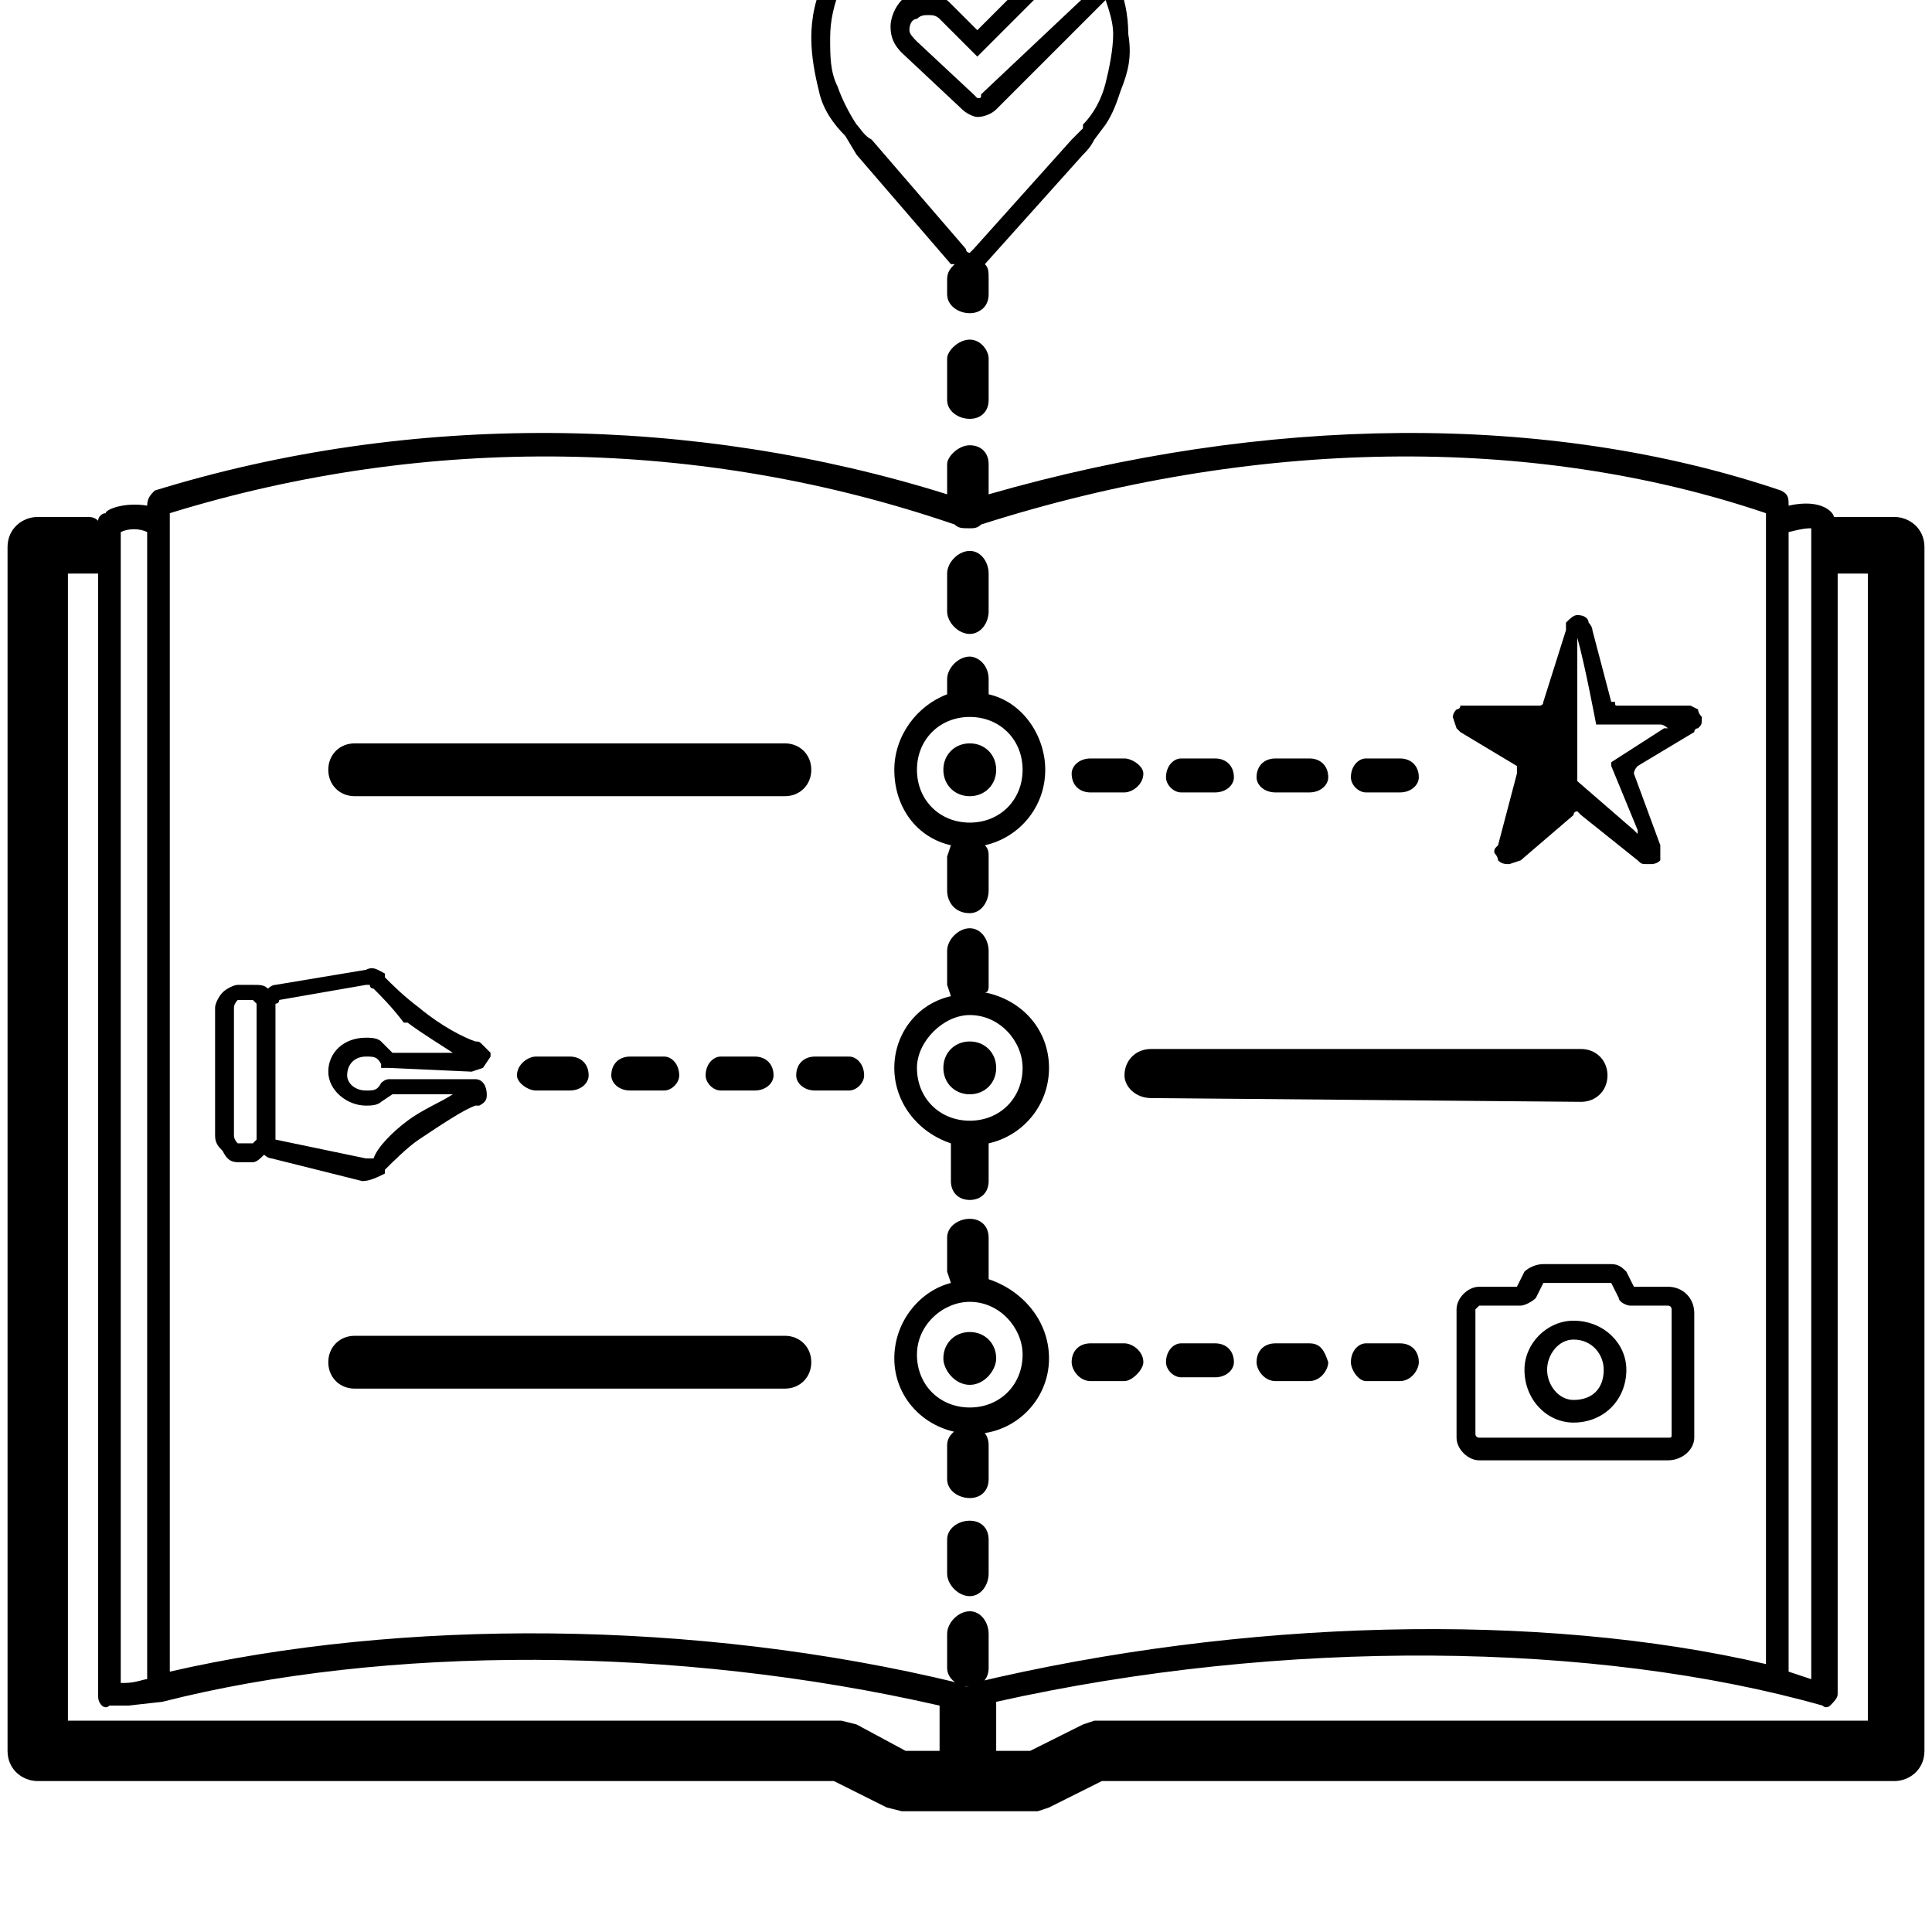 <svg xmlns="http://www.w3.org/2000/svg" viewBox="0 0 512 512"><path d="M502 137h-16c0-1-3-5-12-3 0-2 0-3-2-4-62-21-137-20-210 1v-8c0-3-2-5-5-5s-6 3-6 5v8c-67-21-142-22-210-1-1 1-2 2-2 4-6-1-11 1-11 2-1 0-2 1-2 2-1-1-2-1-3-1h-13c-4 0-8 3-8 8v319c0 5 4 8 8 8h211l14 7 4 1h36l3-1 14-7h210c4 0 8-3 8-8v-319c0-5-4-8-8-8zm-22 3v305l-6-2v-302c4-1 5-1 6-1zm-227-1c1 1 2 1 4 1 1 0 2 0 3-1 72-23 146-24 208-3v305c-60-14-139-12-210 5 0 0-1 0-1 1h-1l-2-1c-70-17-148-17-209-3v-307c68-21 141-20 208 3zm-221 2c2-1 5-1 7 0v304c-1 0-3 1-6 1h-1zm195 316l-4-1h-205v-304h8v297c0 1 0 2 1 3 0 0 1 1 2 0h5l9-1c59-15 136-15 206 1v12h-9zm268-1h-205l-3 1-14 7h-9v-13c76-17 159-16 219 1 1 1 2 0 2 0 1-1 2-2 2-3v-297h8zm-271-420l3 5 25 29h1c-1 1-2 2-2 4v4c0 3 3 5 6 5s5-2 5-5v-4c0-2 0-3-1-4l26-29c1-1 2-2 3-4l3-4c2-3 3-6 4-9 2-5 3-9 2-15 0-5-1-10-3-14l-1-3-35 33c0 1 0 1-1 1l-1-1-15-14c-1-1-2-2-2-3 0-2 1-3 2-3 1-1 2-1 3-1s2 0 3 1l10 10 31-31-1-2c-4-4-8-7-13-9-5-3-10-4-15-4h-4c-6 0-11 1-16 3s-10 5-13 9c-4 4-8 8-9 13-3 5-4 11-4 16s1 10 2 14c1 5 4 9 7 12zm7-52c7-7 16-10 26-10h3c8 0 17 4 23 10l-24 24-7-7c-2-2-4-3-7-3-2 0-4 1-6 2-2 2-3 5-3 7 0 3 1 5 3 7l16 15c1 1 3 2 4 2 2 0 4-1 5-2l29-29c1 3 2 6 2 9 0 4-1 9-2 13s-3 8-6 11v1l-3 3-26 29-1 1s-1 0-1-1l-25-29c-2-1-3-3-4-4-2-3-4-7-5-10-2-4-2-8-2-13 0-9 4-18 11-26zm26 106c-3 0-6 3-6 5v11c0 3 3 5 6 5s5-2 5-5v-11c0-2-2-5-5-5zm0 78c3 0 5-3 5-6v-10c0-3-2-6-5-6s-6 3-6 6v10c0 3 3 6 6 6zm-194 140h4c1 0 2-1 3-2 1 1 2 1 2 1l24 6c2 0 4-1 6-2v-1c2-2 6-6 9-8 6-4 12-8 15-9h1c2-1 2-2 2-3 0-2-1-4-3-4h-23c-1 0-2 1-2 1-1 2-2 2-4 2-3 0-5-2-5-4 0-3 2-5 5-5 2 0 3 0 4 2v1h2l22 1 3-1 2-3v-1l-2-2c-1-1-1-1-2-1-3-1-9-4-15-9-4-3-7-6-9-8v-1c-2-1-3-2-5-1l-24 4c-1 0-2 1-2 1-1-1-2-1-4-1h-4c-1 0-3 1-4 2s-2 3-2 4v34c0 2 1 3 2 4 1 2 2 3 4 3zm10-7v-35s1 0 1-1l23-4h1c0 1 1 1 1 1 2 2 5 5 8 9h1c4 3 9 6 12 8h-16l-3-3c-1-1-3-1-4-1-6 0-10 4-10 9s5 9 10 9c1 0 3 0 4-1l3-2h16c-3 2-8 4-12 7s-8 7-9 10h-2l-24-5v-1zm-11-34c0-1 1-2 1-2h4l1 1v36l-1 1h-4s-1-1-1-2zm89 22c3 0 5-2 5-4 0-3-2-5-5-5h-9c-2 0-5 2-5 5 0 2 3 4 5 4zm49 0c3 0 5-2 5-4 0-3-2-5-5-5h-9c-2 0-4 2-4 5 0 2 2 4 4 4zm-24 0c2 0 4-2 4-4 0-3-2-5-4-5h-9c-3 0-5 2-5 5 0 2 2 4 5 4zm35-4c0 2 2 4 5 4h9c2 0 4-2 4-4 0-3-2-5-4-5h-9c-3 0-5 2-5 5zm127-75h9c3 0 5-2 5-4 0-3-2-5-5-5h-9c-3 0-5 2-5 5 0 2 2 4 5 4zm24 0h9c3 0 5-2 5-4 0-3-2-5-5-5h-9c-2 0-4 2-4 5 0 2 2 4 4 4zm-49 0h9c3 0 5-2 5-4 0-3-2-5-5-5h-9c-2 0-4 2-4 5 0 2 2 4 4 4zm-24 0h9c2 0 5-2 5-5 0-2-3-4-5-4h-9c-3 0-5 2-5 4 0 3 2 5 5 5zm-32 193c-3 0-6 2-6 5v9c0 3 3 6 6 6s5-3 5-6v-9c0-3-2-5-5-5zm0-25c-3 0-6 2-6 5v9c0 3 3 5 6 5s5-2 5-5v-9c0-3-2-5-5-5zm0 49c-3 0-6 3-6 6v9c0 3 3 5 6 5s5-2 5-5v-9c0-3-2-6-5-6zm-163-216h114c4 0 7-3 7-7s-3-7-7-7h-114c-4 0-7 3-7 7s3 7 7 7zm204 74c0 3 3 6 7 6l114 1c4 0 7-3 7-7s-3-7-7-7h-114c-4 0-7 3-7 7zm-90 69h-114c-4 0-7 3-7 7s3 7 7 7h114c4 0 7-3 7-7s-3-7-7-7zm81 12h9c2 0 5-3 5-5 0-3-3-5-5-5h-9c-3 0-5 2-5 5 0 2 2 5 5 5zm58-10h-9c-3 0-5 2-5 5 0 2 2 5 5 5h9c3 0 5-3 5-5-1-3-2-5-5-5zm24 0h-9c-2 0-4 2-4 5 0 2 2 5 4 5h9c3 0 5-3 5-5 0-3-2-5-5-5zm-49 0h-9c-2 0-4 2-4 5 0 2 2 4 4 4h9c3 0 5-2 5-4 0-3-2-5-5-5zm95-6c-7 0-13 6-13 13 0 8 6 14 13 14 8 0 14-6 14-14 0-7-6-13-14-13zm0 21c-4 0-7-4-7-8s3-8 7-8c5 0 8 4 8 8 0 5-3 8-8 8zm-25-30c-3 0-6 3-6 6v34c0 3 3 6 6 6h50c4 0 7-3 7-6v-33c0-4-3-7-7-7h-9l-2-4c-1-1-2-2-4-2h-18c-2 0-4 1-5 2l-2 4zm50 40h-50s-1 0-1-1v-33l1-1h11c1 0 3-1 4-2l2-4h18l2 4c0 1 2 2 3 2h10c1 0 1 1 1 1v33c0 1 0 1-1 1zm-55-187l15 9v2l-5 19c-1 1-1 1-1 2 0 0 1 1 1 2 1 1 2 1 3 1l3-1 14-12c0-1 1-1 1-1l1 1 15 12c1 1 1 1 3 1 1 0 2 0 3-1v-4l-7-19c0-1 1-2 1-2l15-9c0-1 1-1 1-1 1-1 1-1 1-3 0 0-1-1-1-2l-2-1h-19c-1 0-1 0-1-1h-1l-5-19c0-1-1-2-1-2 0-1-1-2-3-2-1 0-2 1-3 2v2l-6 19c0 1-1 1-1 1h-21c0 1-1 1-1 1-1 1-1 2-1 2l1 3 1 1zm31-24v-1c2 7 5 23 5 23h17c1 0 2 1 2 1h-1l-14 9v1l7 17v1l-1-1-15-13v-37zm-166 54l-1 3v9c0 3 2 6 6 6 3 0 5-3 5-6v-9c0-1 0-2-1-3 9-2 16-10 16-20 0-9-6-18-15-20v-4c0-4-3-6-5-6-3 0-6 3-6 6v4c-8 3-14 11-14 20 0 10 6 18 15 20zm5-34c8 0 14 6 14 14s-6 14-14 14-14-6-14-14 6-14 14-14zm4 73c1 0 1-1 1-2v-9c0-3-2-6-5-6s-6 3-6 6v9l1 3c-9 2-15 10-15 19s6 17 15 20v10c0 3 2 5 5 5s5-2 5-5v-10c9-2 16-10 16-20s-7-18-17-20zm-4 34c-8 0-14-6-14-14 0-7 7-14 14-14 8 0 14 7 14 14 0 8-6 14-14 14zm5 42v-11c0-3-2-5-5-5s-6 2-6 5v9l1 3c-8 2-15 10-15 20 0 11 9 20 21 20 11 0 20-9 20-20 0-10-7-18-16-21zm-5 34c-8 0-14-6-14-14s7-14 14-14c8 0 14 7 14 14 0 8-6 14-14 14zm7-13c0 3-3 7-7 7s-7-4-7-7c0-4 3-7 7-7s7 3 7 7zm0-77c0 4-3 7-7 7s-7-3-7-7 3-7 7-7 7 3 7 7zm0-79c0 4-3 7-7 7s-7-3-7-7 3-7 7-7 7 3 7 7z"/></svg>